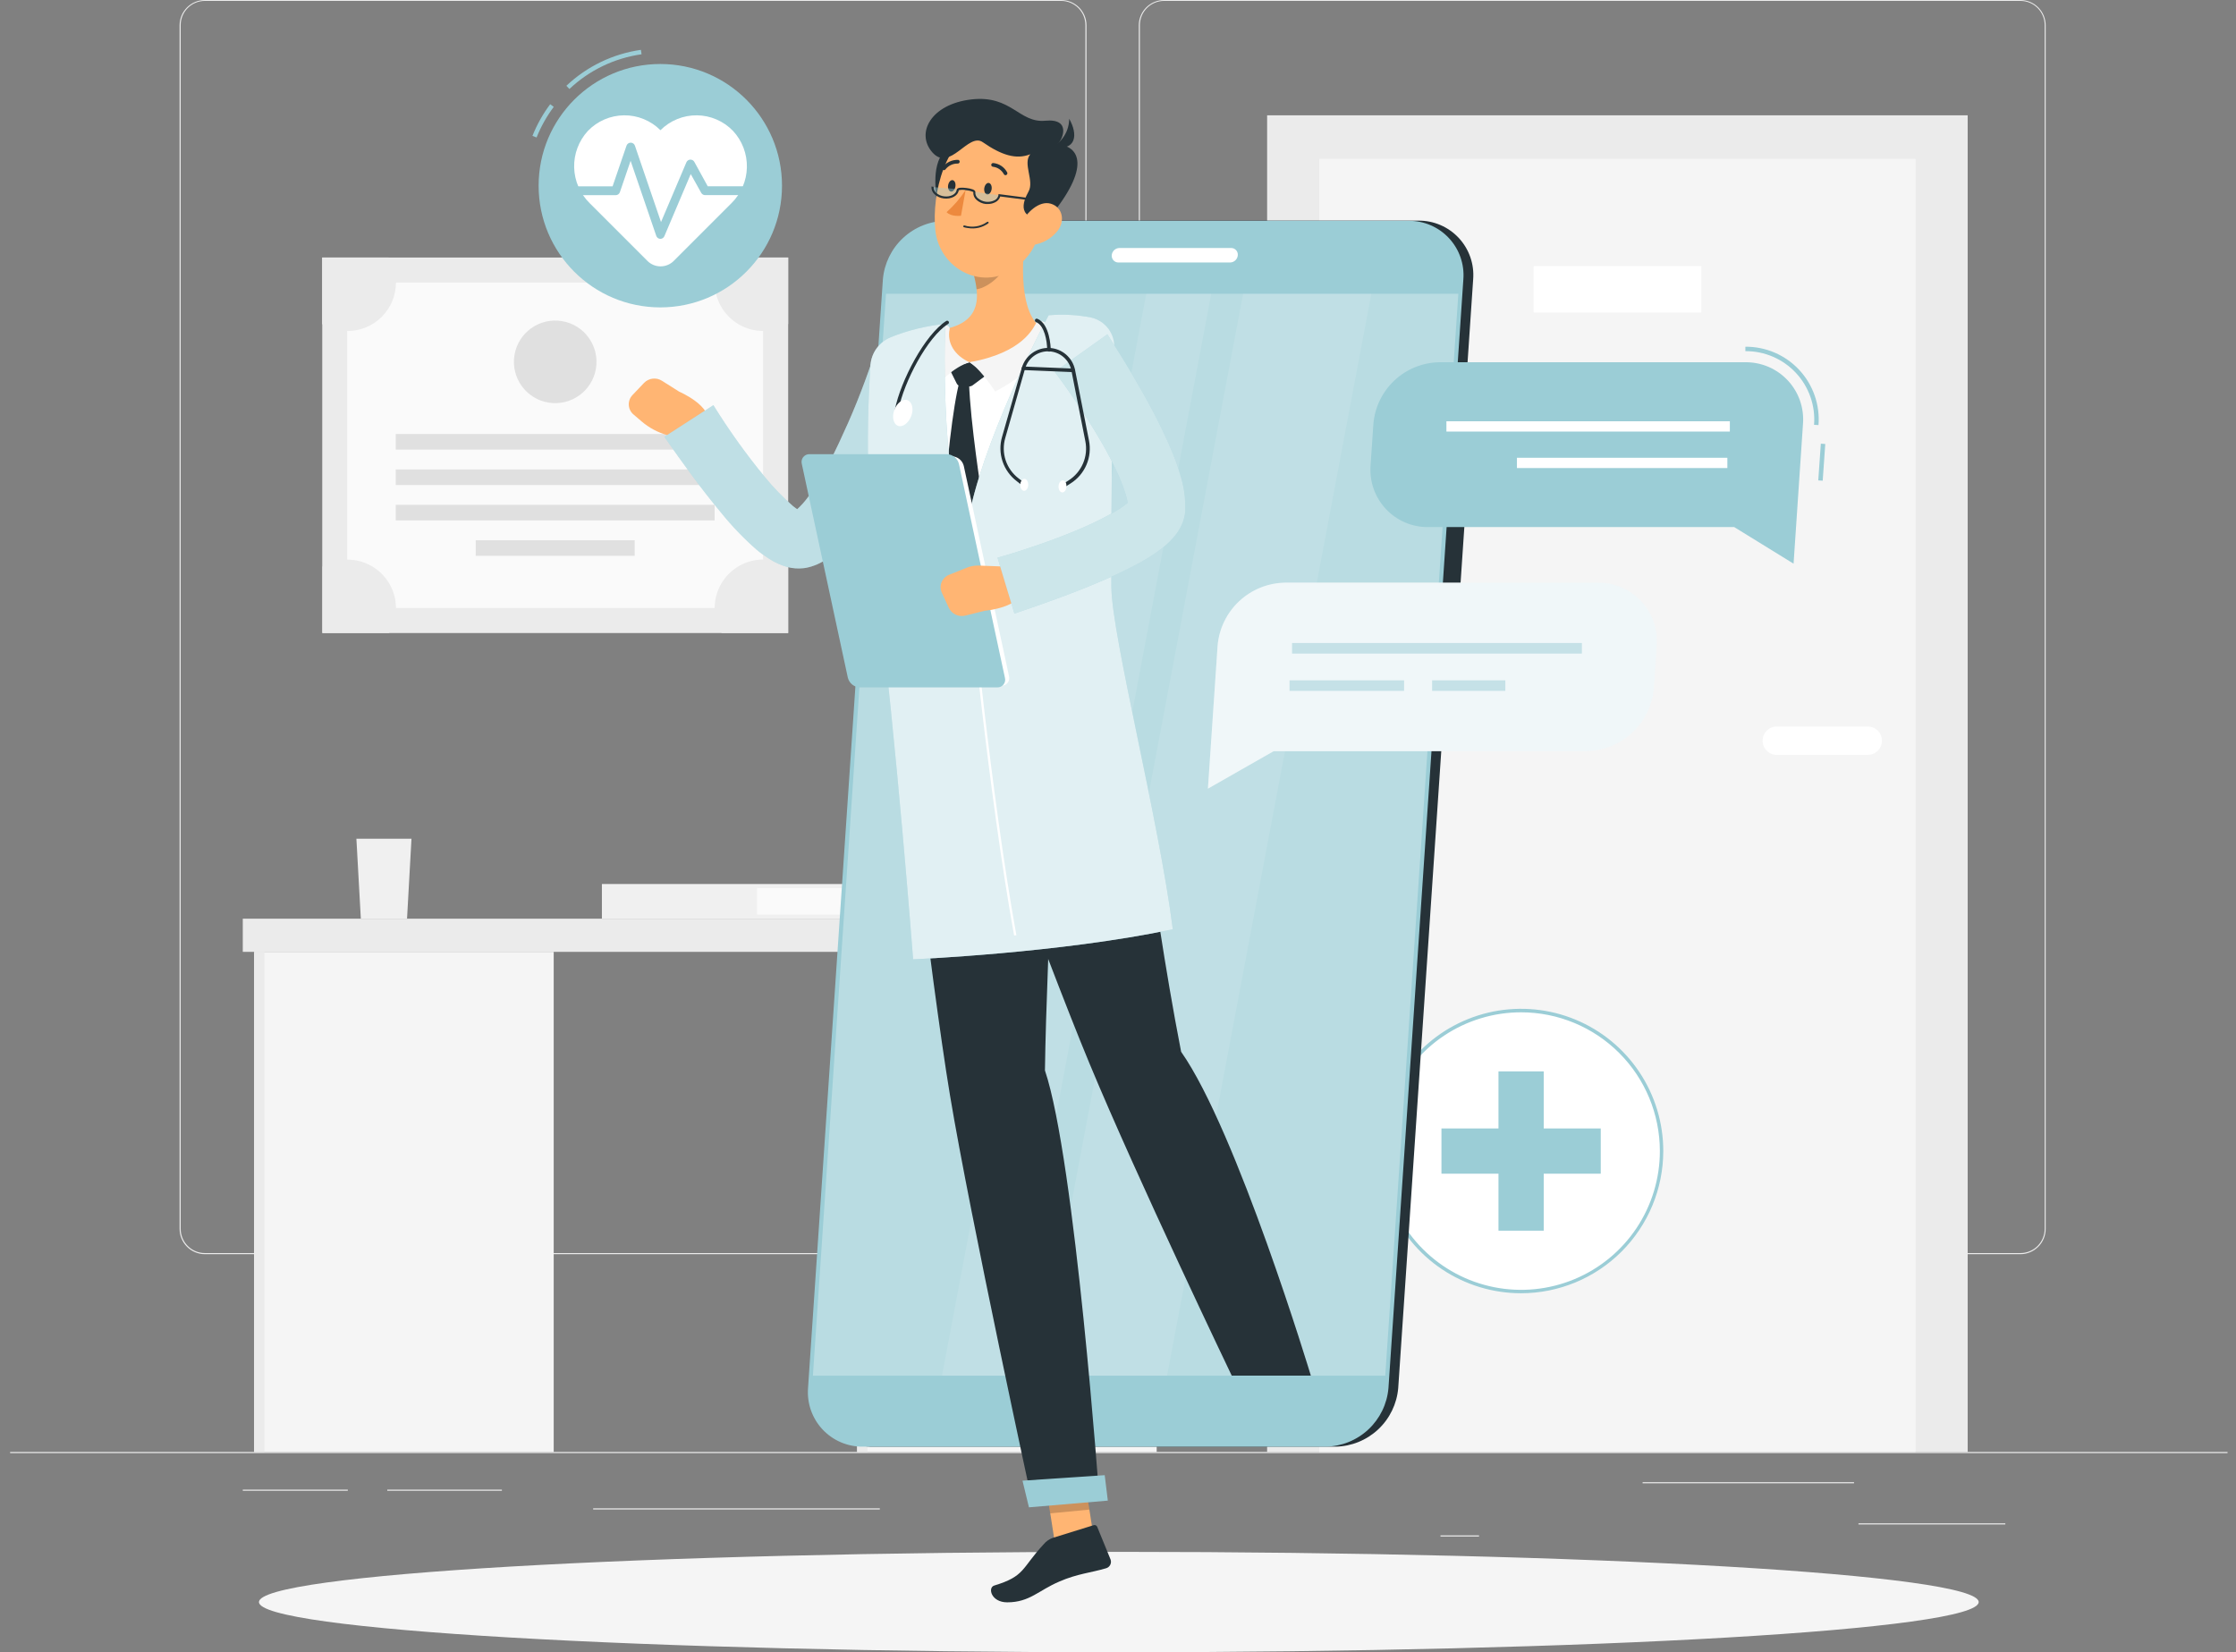 <svg width="203" height="150" viewBox="0 0 203 150" fill="none" xmlns="http://www.w3.org/2000/svg">
<rect x="0" y="0" width="203" height="150" fill="#808080" stroke="none"/>
<path d="M202.23 131.818H0.92V131.918H202.23V131.818Z" fill="#EBEBEB"/>
<path d="M182.058 138.296H168.724V138.396H182.058V138.296Z" fill="#EBEBEB"/>
<path d="M134.275 139.391H130.777V139.492H134.275V139.391Z" fill="#EBEBEB"/>
<path d="M168.321 134.56H149.128V134.66H168.321V134.56Z" fill="#EBEBEB"/>
<path d="M31.575 135.236H22.041V135.337H31.575V135.236Z" fill="#EBEBEB"/>
<path d="M45.566 135.236H35.159V135.337H45.566V135.236Z" fill="#EBEBEB"/>
<path d="M79.877 136.935H53.852V137.036H79.877V136.935Z" fill="#EBEBEB"/>
<path d="M96.341 113.861H18.599C17.99 113.86 17.406 113.617 16.976 113.186C16.546 112.755 16.304 112.171 16.304 111.562V2.279C16.309 1.673 16.553 1.094 16.983 0.668C17.413 0.241 17.993 0.001 18.599 0H96.341C96.95 0 97.535 0.242 97.966 0.673C98.397 1.104 98.64 1.689 98.64 2.299V111.562C98.64 112.172 98.397 112.756 97.966 113.188C97.535 113.619 96.95 113.861 96.341 113.861ZM18.599 0.081C18.017 0.082 17.458 0.314 17.047 0.726C16.636 1.138 16.404 1.696 16.404 2.279V111.562C16.404 112.144 16.636 112.703 17.047 113.115C17.458 113.527 18.017 113.759 18.599 113.76H96.341C96.923 113.759 97.482 113.527 97.894 113.115C98.306 112.703 98.538 112.145 98.539 111.562V2.279C98.538 1.696 98.306 1.138 97.894 0.726C97.482 0.314 96.923 0.082 96.341 0.081H18.599Z" fill="#EBEBEB"/>
<path d="M183.431 113.861H105.685C105.076 113.86 104.492 113.617 104.061 113.186C103.63 112.755 103.388 112.171 103.387 111.562V2.279C103.393 1.673 103.638 1.094 104.068 0.667C104.498 0.241 105.08 0.001 105.685 0H183.431C184.036 0.002 184.616 0.242 185.045 0.669C185.473 1.096 185.717 1.674 185.722 2.279V111.562C185.722 112.17 185.481 112.754 185.052 113.185C184.622 113.616 184.04 113.859 183.431 113.861ZM105.685 0.081C105.103 0.082 104.544 0.314 104.132 0.726C103.72 1.138 103.488 1.696 103.487 2.279V111.562C103.488 112.145 103.72 112.703 104.132 113.115C104.544 113.527 105.103 113.759 105.685 113.76H183.431C184.014 113.759 184.573 113.527 184.985 113.115C185.397 112.703 185.629 112.145 185.63 111.562V2.279C185.629 1.696 185.397 1.138 184.985 0.726C184.573 0.314 184.014 0.082 183.431 0.081H105.685Z" fill="#EBEBEB"/>
<path d="M178.64 10.468H115.038V131.818H178.64V10.468Z" fill="#EBEBEB"/>
<path d="M173.909 14.426H119.769V131.818H173.909V14.426Z" fill="#F5F5F5"/>
<path d="M154.455 24.161H139.232V28.369H154.455V24.161Z" fill="white"/>
<path d="M161.311 65.957H169.569C169.911 65.957 170.239 66.093 170.48 66.335C170.722 66.576 170.857 66.904 170.857 67.246C170.857 67.587 170.722 67.915 170.48 68.156C170.239 68.398 169.911 68.534 169.569 68.534H161.311C160.97 68.534 160.642 68.398 160.4 68.156C160.159 67.915 160.023 67.587 160.023 67.246C160.023 66.904 160.159 66.576 160.4 66.335C160.642 66.093 160.97 65.957 161.311 65.957Z" fill="white"/>
<path d="M71.555 23.38H29.256V57.47H71.555V23.38Z" fill="#EBEBEB"/>
<path d="M69.281 55.199V25.651L31.523 25.651V55.199H69.281Z" fill="#FAFAFA"/>
<path d="M64.88 40.814V39.4H35.928V40.814H64.88Z" fill="#E0E0E0"/>
<path d="M64.88 44.031V42.617H35.928V44.031H64.88Z" fill="#E0E0E0"/>
<path d="M64.88 47.243V45.83H35.928V47.243H64.88Z" fill="#E0E0E0"/>
<path d="M57.621 50.46V49.047H43.187V50.46H57.621Z" fill="#E0E0E0"/>
<path d="M35.948 25.651C35.948 26.231 35.833 26.806 35.61 27.341C35.387 27.877 35.06 28.364 34.649 28.773C34.237 29.182 33.749 29.505 33.212 29.725C32.674 29.944 32.099 30.055 31.519 30.052C30.718 30.053 29.933 29.835 29.248 29.419V23.38H35.287C35.711 24.063 35.939 24.848 35.948 25.651Z" fill="#EBEBEB"/>
<path d="M71.555 23.38V29.419C70.714 29.926 69.727 30.136 68.752 30.016C67.777 29.897 66.87 29.455 66.175 28.76C65.481 28.066 65.039 27.159 64.919 26.184C64.8 25.209 65.01 24.222 65.516 23.38H71.555Z" fill="#EBEBEB"/>
<path d="M35.948 55.203C35.949 56.002 35.732 56.786 35.32 57.47H29.28V51.431C29.948 51.031 30.71 50.815 31.489 50.805C32.267 50.796 33.035 50.993 33.712 51.376C34.39 51.76 34.954 52.316 35.346 52.988C35.739 53.66 35.947 54.425 35.948 55.203Z" fill="#EBEBEB"/>
<path d="M71.555 51.427V57.466H65.516C65.101 56.783 64.882 55.998 64.884 55.199C64.885 54.419 65.092 53.654 65.486 52.981C65.879 52.308 66.443 51.751 67.122 51.367C67.8 50.983 68.569 50.786 69.348 50.796C70.128 50.805 70.891 51.022 71.559 51.423L71.555 51.427Z" fill="#EBEBEB"/>
<path d="M54.105 33.451C54.437 31.407 53.049 29.482 51.006 29.15C48.962 28.819 47.037 30.206 46.705 32.25C46.374 34.293 47.761 36.219 49.805 36.55C51.848 36.882 53.774 35.494 54.105 33.451Z" fill="#E0E0E0"/>
<path d="M105.738 83.403H22.041V86.414H105.738V83.403Z" fill="#EBEBEB"/>
<path d="M105.013 86.414H77.82V131.818H105.013V86.414Z" fill="#F5F5F5"/>
<path d="M50.269 86.414H23.076V131.818H50.269V86.414Z" fill="#F5F5F5"/>
<path d="M24.006 86.414H23.076V131.818H24.006V86.414Z" fill="#EBEBEB"/>
<path d="M78.75 86.414H77.82V131.818H78.75V86.414Z" fill="#EBEBEB"/>
<path d="M37.357 76.143H32.356L32.759 83.403H36.954L37.357 76.143Z" fill="#F0F0F0"/>
<path d="M80.771 80.254H54.645V83.403H80.771V80.254Z" fill="#F0F0F0"/>
<path d="M80.775 80.625H68.729V83.036H80.775V80.625Z" fill="#FAFAFA"/>
<path d="M101.575 150C144.688 150 179.639 147.959 179.639 145.442C179.639 142.925 144.688 140.885 101.575 140.885C58.461 140.885 23.511 142.925 23.511 145.442C23.511 147.959 58.461 150 101.575 150Z" fill="#F5F5F5"/>
<path d="M138.096 117.251C145.141 117.251 150.851 111.54 150.851 104.496C150.851 97.451 145.141 91.741 138.096 91.741C131.052 91.741 125.341 97.451 125.341 104.496C125.341 111.54 131.052 117.251 138.096 117.251Z" fill="white"/>
<path d="M138.096 117.408C135.542 117.409 133.046 116.652 130.922 115.234C128.798 113.815 127.142 111.799 126.164 109.44C125.186 107.081 124.93 104.484 125.428 101.979C125.926 99.474 127.155 97.173 128.961 95.367C130.766 93.561 133.067 92.331 135.572 91.832C138.077 91.334 140.673 91.589 143.033 92.566C145.392 93.543 147.409 95.198 148.828 97.322C150.247 99.445 151.004 101.942 151.004 104.496C151.001 107.919 149.64 111.2 147.22 113.621C144.801 116.042 141.519 117.404 138.096 117.408ZM138.096 91.902C135.605 91.902 133.169 92.641 131.097 94.025C129.025 95.41 127.41 97.378 126.457 99.68C125.504 101.982 125.254 104.515 125.741 106.959C126.227 109.403 127.427 111.648 129.19 113.409C130.952 115.171 133.197 116.371 135.641 116.856C138.085 117.342 140.618 117.092 142.92 116.138C145.222 115.184 147.189 113.568 148.573 111.496C149.957 109.424 150.695 106.988 150.694 104.496C150.691 101.156 149.363 97.954 147.001 95.593C144.639 93.231 141.436 91.904 138.096 91.902Z" fill="#9BCDD6"/>
<path d="M140.15 97.265H136.043V111.727H140.15V97.265Z" fill="#9BCDD6"/>
<path d="M145.327 106.553V102.447H130.865V106.553H145.327Z" fill="#9BCDD6"/>
<path d="M51.694 8.081L51.42 7.787C53.284 6.025 55.649 4.885 58.188 4.525L58.245 4.928C55.787 5.275 53.498 6.376 51.694 8.081Z" fill="#9BCDD6"/>
<path d="M48.715 12.481L48.34 12.336C48.747 11.311 49.288 10.344 49.951 9.462L50.273 9.703C49.634 10.557 49.11 11.491 48.715 12.481Z" fill="#9BCDD6"/>
<path d="M59.948 27.906C66.049 27.906 70.996 22.959 70.996 16.858C70.996 10.756 66.049 5.81 59.948 5.81C53.846 5.81 48.9 10.756 48.9 16.858C48.9 22.959 53.846 27.906 59.948 27.906Z" fill="#9BCDD6"/>
<path d="M66.547 11.881C66.121 11.44 65.612 11.087 65.049 10.845C64.485 10.602 63.879 10.474 63.266 10.469C62.653 10.463 62.044 10.58 61.477 10.812C60.909 11.044 60.394 11.387 59.96 11.821C59.527 11.387 59.011 11.044 58.444 10.812C57.877 10.58 57.269 10.463 56.656 10.469C56.043 10.475 55.437 10.602 54.874 10.845C54.311 11.087 53.802 11.44 53.377 11.881C52.544 12.783 52.095 13.973 52.126 15.2C52.157 16.427 52.665 17.594 53.542 18.452L58.776 23.686C58.933 23.843 59.12 23.968 59.325 24.053C59.53 24.138 59.75 24.181 59.972 24.181C60.194 24.181 60.414 24.138 60.619 24.053C60.824 23.968 61.011 23.843 61.168 23.686L66.402 18.452C67.276 17.591 67.781 16.423 67.808 15.196C67.835 13.969 67.383 12.78 66.547 11.881Z" fill="white"/>
<path d="M59.948 21.685C59.867 21.682 59.788 21.655 59.723 21.607C59.657 21.559 59.608 21.492 59.581 21.415L57.25 14.599L56.276 17.45C56.248 17.529 56.197 17.597 56.128 17.646C56.059 17.694 55.977 17.72 55.894 17.719H51.992C51.885 17.719 51.783 17.677 51.707 17.601C51.632 17.526 51.59 17.423 51.59 17.317C51.59 17.21 51.632 17.108 51.707 17.032C51.783 16.956 51.885 16.914 51.992 16.914H55.616L56.88 13.222C56.907 13.143 56.959 13.074 57.027 13.026C57.095 12.977 57.177 12.951 57.26 12.951C57.344 12.951 57.426 12.977 57.494 13.026C57.562 13.074 57.614 13.143 57.641 13.222L60.012 20.159L62.315 14.736C62.344 14.667 62.392 14.607 62.453 14.564C62.515 14.52 62.587 14.495 62.661 14.49C62.737 14.486 62.812 14.503 62.878 14.539C62.944 14.575 62.999 14.63 63.036 14.696L64.252 16.91H67.92C68.026 16.91 68.129 16.952 68.204 17.028C68.28 17.103 68.322 17.206 68.322 17.313C68.322 17.419 68.28 17.522 68.204 17.597C68.129 17.673 68.026 17.715 67.92 17.715H64.018C63.946 17.716 63.876 17.697 63.813 17.661C63.751 17.625 63.699 17.573 63.664 17.51L62.71 15.803L60.318 21.439C60.288 21.512 60.236 21.574 60.17 21.618C60.104 21.662 60.027 21.685 59.948 21.685Z" fill="#9BCDD6"/>
<path d="M121.247 131.335H79.225C78.541 131.342 77.862 131.207 77.232 130.938C76.602 130.669 76.035 130.272 75.567 129.773C75.099 129.273 74.74 128.681 74.513 128.035C74.286 127.389 74.196 126.703 74.249 126.02L81.041 25.365C81.16 23.927 81.808 22.585 82.861 21.6C83.914 20.614 85.296 20.054 86.738 20.03H128.768C129.454 20.023 130.135 20.158 130.766 20.428C131.397 20.698 131.965 21.097 132.434 21.599C132.902 22.101 133.26 22.695 133.486 23.344C133.712 23.992 133.799 24.681 133.744 25.365L126.94 126.02C126.817 127.453 126.167 128.791 125.116 129.772C124.064 130.754 122.685 131.311 121.247 131.335Z" fill="#263238"/>
<path d="M130.563 61.021H129.504C129.313 61.023 129.123 60.986 128.946 60.91C128.77 60.835 128.611 60.723 128.481 60.583C128.35 60.443 128.25 60.277 128.187 60.096C128.124 59.915 128.1 59.722 128.115 59.531L129.416 40.29C129.446 39.888 129.626 39.511 129.921 39.235C130.215 38.96 130.603 38.804 131.006 38.8H132.065C132.257 38.798 132.447 38.836 132.623 38.911C132.799 38.987 132.958 39.098 133.089 39.238C133.22 39.379 133.32 39.544 133.383 39.726C133.445 39.907 133.47 40.099 133.454 40.29L132.154 59.531C132.123 59.934 131.943 60.31 131.649 60.586C131.354 60.862 130.967 61.017 130.563 61.021Z" fill="#263238"/>
<path d="M80.429 48.185H79.374C79.218 48.188 79.063 48.157 78.92 48.096C78.776 48.035 78.646 47.945 78.539 47.832C78.432 47.718 78.35 47.584 78.297 47.437C78.245 47.29 78.224 47.133 78.235 46.978L78.706 40.028C78.736 39.702 78.885 39.398 79.125 39.175C79.365 38.953 79.679 38.826 80.006 38.821H81.065C81.221 38.82 81.375 38.851 81.518 38.912C81.661 38.974 81.79 39.064 81.896 39.177C82.003 39.29 82.085 39.425 82.137 39.571C82.189 39.718 82.211 39.873 82.201 40.028L81.73 46.978C81.701 47.304 81.552 47.608 81.311 47.832C81.071 48.055 80.757 48.181 80.429 48.185Z" fill="#9BCDD6"/>
<path d="M79.592 60.594H78.533C78.377 60.596 78.223 60.565 78.079 60.504C77.936 60.443 77.807 60.353 77.7 60.239C77.594 60.126 77.512 59.991 77.46 59.844C77.407 59.698 77.386 59.542 77.397 59.386L77.868 52.437C77.898 52.111 78.047 51.807 78.287 51.584C78.527 51.361 78.841 51.235 79.169 51.229H80.236C80.391 51.228 80.546 51.26 80.689 51.321C80.831 51.382 80.96 51.472 81.067 51.586C81.173 51.699 81.255 51.833 81.308 51.98C81.36 52.126 81.382 52.282 81.371 52.437L80.9 59.386C80.871 59.714 80.721 60.02 80.479 60.243C80.237 60.466 79.921 60.592 79.592 60.594Z" fill="#9BCDD6"/>
<path d="M120.357 131.335H78.335C77.651 131.342 76.972 131.207 76.342 130.938C75.713 130.669 75.146 130.272 74.677 129.773C74.21 129.273 73.851 128.681 73.624 128.035C73.397 127.389 73.307 126.703 73.359 126.02L80.155 25.365C80.278 23.927 80.931 22.586 81.988 21.603C83.045 20.62 84.429 20.065 85.873 20.046H127.878C128.563 20.039 129.242 20.174 129.872 20.443C130.502 20.712 131.069 21.11 131.537 21.61C132.005 22.11 132.364 22.702 132.591 23.349C132.818 23.995 132.907 24.682 132.854 25.365L126.054 126.02C125.931 127.454 125.281 128.792 124.228 129.774C123.176 130.756 121.796 131.312 120.357 131.335Z" fill="#9BCDD6"/>
<path opacity="0.3" d="M73.802 124.893L80.437 26.669H132.399L125.764 124.893H73.802Z" fill="white"/>
<path opacity="0.1" d="M94.315 124.893L112.86 26.669H124.5L105.955 124.893H94.315Z" fill="white"/>
<path opacity="0.1" d="M85.522 124.893L104.067 26.669H109.965L91.421 124.893H85.522Z" fill="white"/>
<path d="M101.631 22.515H111.765C111.85 22.513 111.933 22.529 112.011 22.562C112.089 22.596 112.159 22.645 112.217 22.706C112.275 22.768 112.319 22.842 112.346 22.922C112.374 23.002 112.384 23.087 112.377 23.171C112.363 23.348 112.284 23.514 112.154 23.636C112.025 23.758 111.854 23.828 111.676 23.831H101.542C101.458 23.832 101.374 23.815 101.296 23.782C101.218 23.748 101.148 23.699 101.09 23.636C101.033 23.574 100.989 23.501 100.961 23.421C100.934 23.34 100.923 23.255 100.93 23.171C100.944 22.994 101.024 22.828 101.154 22.707C101.283 22.586 101.453 22.517 101.631 22.515Z" fill="white"/>
<path d="M99.521 141.018L95.97 141.356L94.69 133.162L98.241 132.82L99.521 141.018Z" fill="#FFB573"/>
<path d="M95.564 139.62L99.284 138.465C99.348 138.443 99.418 138.446 99.48 138.475C99.541 138.503 99.59 138.555 99.614 138.618L100.822 141.569C100.852 141.648 100.865 141.733 100.861 141.817C100.857 141.902 100.835 141.984 100.797 142.06C100.759 142.136 100.706 142.203 100.641 142.257C100.576 142.311 100.5 142.351 100.419 142.374C99.074 142.777 97.794 142.87 96.171 143.582C94.275 144.387 93.482 145.467 91.441 145.467C89.979 145.467 89.649 144.126 90.269 143.941C93.087 143.087 92.717 142.386 94.762 140.184C94.975 139.929 95.251 139.734 95.564 139.62Z" fill="#263238"/>
<path opacity="0.2" d="M94.69 133.162L95.35 137.39L98.905 137.048L98.245 132.82L94.69 133.162Z" fill="black"/>
<path d="M97.259 29.633C92.6 29.085 87.966 29.452 83.316 30.354C82.541 30.504 81.834 30.897 81.298 31.476C80.761 32.055 80.423 32.79 80.332 33.574C79.829 38.027 79.253 48.008 81.5 62.897L100.536 61.287C100.572 58.585 98.652 46.277 100.238 33.506C100.303 33.055 100.277 32.596 100.161 32.155C100.046 31.715 99.843 31.302 99.566 30.941C99.288 30.58 98.941 30.278 98.544 30.053C98.148 29.829 97.711 29.686 97.259 29.633Z" fill="white"/>
<path d="M86.174 33.45L86.855 34.81C86.887 34.879 86.937 34.937 87.001 34.979C87.064 35.02 87.138 35.043 87.213 35.044L87.95 35.084C88.082 35.09 88.211 35.05 88.316 34.971L89.585 34.025L88.019 32.886L86.174 33.45Z" fill="#263238"/>
<path d="M87.974 34.694C87.706 34.569 87.401 34.545 87.117 34.625C86.517 36.739 85.86 42.806 85.792 45.496C87.612 50.798 88.208 51.334 88.208 51.334L89.13 44.953C89.13 44.953 88.095 38.426 87.974 34.694Z" fill="#263238"/>
<path d="M93.228 20.453C92.794 23.078 92.423 27.873 94.307 29.568C92.926 31.018 91.119 32.697 88.019 32.886C84.918 33.075 85.397 30.929 86.183 29.782C89.077 29.009 88.936 26.851 88.369 24.834L93.228 20.453Z" fill="#FFB573"/>
<path d="M95.097 29.339C94.877 29.244 94.649 29.17 94.416 29.117C94.359 29.102 94.299 29.106 94.244 29.129C94.189 29.151 94.144 29.191 94.114 29.242C93.816 29.75 92.906 32.016 88.019 32.886C88.824 33.361 89.891 34.835 90.35 35.543C91.815 34.782 95.628 32.508 95.266 29.564C95.258 29.516 95.239 29.47 95.209 29.43C95.18 29.391 95.141 29.36 95.097 29.339Z" fill="#F5F5F5"/>
<path d="M86.211 29.902C86.221 29.857 86.22 29.809 86.207 29.764C86.194 29.719 86.17 29.677 86.137 29.644C86.105 29.61 86.064 29.585 86.019 29.572C85.974 29.558 85.927 29.555 85.881 29.564C85.711 29.597 85.544 29.642 85.381 29.697C85.344 29.712 85.308 29.732 85.277 29.758C84.902 30.104 82.861 33.051 84.773 35.434C85.176 34.786 86.565 33.317 88.019 32.886C86.641 32.266 85.965 31.11 86.211 29.902Z" fill="#F5F5F5"/>
<path opacity="0.2" d="M91.248 22.241L88.373 24.834C88.511 25.302 88.608 25.782 88.663 26.267C89.774 26.078 91.268 24.817 91.348 23.65C91.403 23.178 91.368 22.7 91.248 22.241Z" fill="black"/>
<path d="M87.406 12.517C84.926 13.488 84.765 15.525 84.991 17.752C85.216 19.978 87.64 18.504 88.18 17.111C88.719 15.718 90.841 11.173 87.406 12.517Z" fill="#263238"/>
<path d="M95.318 16.958C94.629 20.465 94.4 22.547 92.395 24.161C89.371 26.577 85.277 24.491 84.914 20.876C84.588 17.619 85.768 12.421 89.379 11.406C90.167 11.174 91.001 11.152 91.8 11.341C92.599 11.531 93.335 11.925 93.935 12.486C94.534 13.047 94.977 13.754 95.22 14.538C95.463 15.323 95.496 16.157 95.318 16.958Z" fill="#FFB573"/>
<path d="M95.173 19.861C92.222 20.018 92.846 18.343 93.381 17.381C93.917 16.419 92.826 14.829 93.538 14.003C92.266 14.51 90.925 14.092 89.222 12.908C87.902 11.986 86.247 15.67 84.636 13.822C83.115 12.079 84.528 9.45 88.183 9.027C91.839 8.604 92.504 11.189 94.903 10.959C97.303 10.73 96.469 12.707 95.998 13.109C98.011 13.242 99.111 15.167 95.173 19.861Z" fill="#263238"/>
<path d="M95.535 13.355C95.997 13.102 96.383 12.73 96.653 12.277C96.922 11.825 97.066 11.309 97.069 10.782C97.867 12.179 97.782 13.766 95.535 13.355Z" fill="#263238"/>
<path d="M87.886 20.703C88.206 20.758 88.535 20.748 88.852 20.674C89.169 20.599 89.467 20.461 89.73 20.268C89.737 20.26 89.744 20.251 89.748 20.241C89.752 20.231 89.755 20.22 89.755 20.209C89.755 20.198 89.752 20.188 89.748 20.178C89.744 20.168 89.737 20.159 89.73 20.151C89.714 20.136 89.693 20.128 89.671 20.128C89.65 20.128 89.629 20.136 89.613 20.151C89.319 20.359 88.981 20.496 88.626 20.552C88.27 20.607 87.906 20.578 87.564 20.469C87.542 20.464 87.519 20.466 87.499 20.477C87.478 20.487 87.463 20.505 87.455 20.526C87.448 20.547 87.451 20.57 87.462 20.589C87.472 20.609 87.49 20.624 87.511 20.63C87.634 20.666 87.759 20.69 87.886 20.703Z" fill="#263238"/>
<path d="M96.031 20.936C95.479 21.647 94.671 22.112 93.78 22.233C92.608 22.386 92.218 21.294 92.709 20.276C93.156 19.358 94.32 18.174 95.398 18.492C96.478 18.81 96.707 20.05 96.031 20.936Z" fill="#FFB573"/>
<path d="M94.867 97.18C95.008 86.668 96.353 61.629 96.353 61.629L81.512 62.881C81.512 62.881 84.463 88.685 86.243 99.411C88.095 110.559 93.776 136.677 93.776 136.677L99.815 136.162C99.815 136.162 97.609 105.309 94.867 97.18Z" fill="#263238"/>
<path d="M93.414 136.842L100.576 136.234L100.294 133.923L92.83 134.423L93.414 136.842Z" fill="#9BCDD6"/>
<path d="M90.028 17.168C89.991 17.454 89.806 17.671 89.625 17.651C89.444 17.631 89.319 17.381 89.359 17.091C89.4 16.801 89.581 16.588 89.762 16.608C89.943 16.628 90.068 16.882 90.028 17.168Z" fill="#263238"/>
<path d="M86.742 16.91C86.706 17.2 86.521 17.413 86.34 17.393C86.158 17.373 86.034 17.123 86.074 16.837C86.114 16.552 86.295 16.334 86.476 16.354C86.658 16.375 86.782 16.608 86.742 16.91Z" fill="#263238"/>
<path d="M87.668 17.248C87.183 17.993 86.601 18.67 85.937 19.261C86.364 19.708 87.245 19.587 87.245 19.587L87.668 17.248Z" fill="#ED893E"/>
<path opacity="0.4" d="M84.665 16.983C84.604 17.442 85.067 17.824 85.707 17.904C86.348 17.985 86.939 17.635 86.996 17.176" fill="#9BCDD6"/>
<path opacity="0.4" d="M88.469 17.409C88.381 17.864 88.828 18.275 89.456 18.396C90.084 18.517 90.7 18.194 90.784 17.743" fill="#9BCDD6"/>
<path d="M89.705 18.52C89.633 18.524 89.56 18.524 89.488 18.52C89.179 18.483 88.888 18.353 88.655 18.146C88.553 18.059 88.473 17.949 88.423 17.825C88.373 17.701 88.353 17.567 88.365 17.433C88.16 17.345 87.943 17.29 87.721 17.272C87.497 17.217 87.263 17.217 87.04 17.272C86.984 17.764 86.372 18.102 85.687 18.017C85.378 17.983 85.086 17.854 84.854 17.647C84.753 17.559 84.674 17.449 84.623 17.325C84.573 17.201 84.552 17.067 84.564 16.934L84.757 16.958C84.749 17.061 84.766 17.165 84.806 17.26C84.846 17.355 84.908 17.439 84.987 17.506C85.189 17.684 85.443 17.796 85.711 17.824C86.291 17.901 86.807 17.631 86.859 17.228C86.887 17.003 87.354 17.019 87.741 17.067C88.127 17.115 88.586 17.224 88.546 17.445C88.537 17.549 88.554 17.652 88.594 17.747C88.634 17.843 88.696 17.927 88.775 17.993C88.981 18.169 89.233 18.281 89.501 18.316C89.77 18.35 90.042 18.305 90.285 18.186C90.379 18.143 90.461 18.077 90.524 17.995C90.587 17.913 90.629 17.817 90.648 17.715V17.619L95.616 18.259L95.592 18.452L90.809 17.836C90.774 17.948 90.717 18.052 90.641 18.141C90.564 18.23 90.471 18.303 90.366 18.355C90.162 18.463 89.936 18.52 89.705 18.52Z" fill="#263238"/>
<path d="M91.292 15.903C91.32 15.904 91.348 15.895 91.372 15.879C91.411 15.857 91.44 15.819 91.452 15.776C91.464 15.732 91.459 15.685 91.437 15.646C91.312 15.412 91.131 15.212 90.911 15.064C90.69 14.917 90.436 14.826 90.172 14.8C90.127 14.798 90.083 14.814 90.049 14.844C90.015 14.874 89.994 14.916 89.991 14.961C89.989 15.006 90.004 15.049 90.034 15.082C90.063 15.115 90.104 15.135 90.148 15.139C90.357 15.163 90.557 15.238 90.73 15.357C90.904 15.477 91.045 15.637 91.143 15.823C91.158 15.849 91.18 15.87 91.206 15.884C91.232 15.898 91.262 15.905 91.292 15.903Z" fill="#263238"/>
<path d="M85.679 15.448C85.707 15.451 85.735 15.447 85.761 15.437C85.787 15.426 85.81 15.409 85.828 15.388C85.958 15.218 86.127 15.08 86.32 14.986C86.513 14.893 86.725 14.845 86.939 14.849C86.962 14.851 86.984 14.849 87.005 14.842C87.027 14.836 87.047 14.825 87.064 14.811C87.081 14.796 87.095 14.779 87.106 14.759C87.116 14.739 87.123 14.718 87.125 14.696C87.127 14.674 87.126 14.652 87.12 14.631C87.114 14.61 87.104 14.59 87.091 14.573C87.077 14.555 87.061 14.541 87.042 14.53C87.022 14.52 87.001 14.513 86.98 14.51C86.709 14.503 86.441 14.56 86.196 14.675C85.951 14.79 85.737 14.962 85.57 15.175C85.542 15.209 85.528 15.253 85.532 15.298C85.535 15.342 85.557 15.383 85.591 15.412C85.617 15.431 85.647 15.444 85.679 15.448Z" fill="#263238"/>
<path d="M107.231 95.485C104.151 79.654 103.459 67.274 100.536 61.263L86.158 62.873C86.158 62.873 94.722 86.463 98.905 96.532C103.25 107 111.825 124.885 111.825 124.885H119.008C119.008 124.885 112.304 102.696 107.231 95.485Z" fill="#263238"/>
<path d="M61.659 35.555L60.105 34.573C59.853 34.41 59.552 34.34 59.254 34.375C58.956 34.41 58.679 34.546 58.47 34.762L57.415 35.873C57.302 35.993 57.214 36.135 57.157 36.291C57.101 36.446 57.077 36.611 57.087 36.776C57.096 36.941 57.14 37.102 57.214 37.249C57.289 37.397 57.393 37.527 57.52 37.633L58.273 38.277C58.928 38.832 59.692 39.243 60.516 39.485L62.79 40.157L64.284 38.547C64.739 36.868 61.659 35.555 61.659 35.555Z" fill="#FFB573"/>
<path d="M84.665 34.802C84.101 36.179 83.549 37.46 82.95 38.768C82.35 40.077 81.742 41.369 81.069 42.654C80.397 43.938 79.68 45.214 78.867 46.495C78.464 47.131 78.017 47.767 77.51 48.407C76.965 49.113 76.344 49.757 75.658 50.327C75.205 50.697 74.706 51.006 74.172 51.245C74.003 51.31 73.846 51.374 73.661 51.431L73.379 51.507C73.237 51.542 73.094 51.568 72.948 51.584C72.458 51.639 71.961 51.603 71.483 51.479C70.885 51.312 70.317 51.052 69.8 50.71C69.412 50.468 69.042 50.199 68.693 49.905C67.531 48.89 66.46 47.776 65.492 46.575C64.554 45.448 63.668 44.316 62.819 43.161C61.969 42.005 61.152 40.87 60.314 39.658L64.767 36.783C66.172 39.052 67.727 41.224 69.421 43.286C70.2 44.241 71.058 45.128 71.986 45.939C72.166 46.086 72.356 46.221 72.554 46.342C72.703 46.442 72.852 46.482 72.747 46.446C72.606 46.407 72.457 46.399 72.312 46.422C72.254 46.427 72.196 46.438 72.139 46.454H72.107C72.087 46.454 72.087 46.454 72.083 46.454C72.174 46.394 72.262 46.328 72.344 46.257C72.712 45.923 73.045 45.554 73.339 45.154C73.681 44.695 74.023 44.179 74.35 43.644C75.016 42.531 75.624 41.383 76.169 40.206C76.733 38.998 77.277 37.79 77.78 36.534C78.283 35.278 78.762 34.001 79.169 32.781L84.665 34.802Z" fill="#9BCDD6"/>
<g opacity="0.6">
<path opacity="0.6" d="M84.665 34.802C84.101 36.179 83.549 37.46 82.95 38.768C82.35 40.077 81.742 41.369 81.069 42.654C80.397 43.938 79.68 45.214 78.867 46.495C78.464 47.131 78.017 47.767 77.51 48.407C76.965 49.113 76.344 49.757 75.658 50.327C75.205 50.697 74.706 51.006 74.172 51.245C74.003 51.31 73.846 51.374 73.661 51.431L73.379 51.507C73.237 51.542 73.094 51.568 72.948 51.584C72.458 51.639 71.961 51.603 71.483 51.479C70.885 51.312 70.317 51.052 69.8 50.71C69.412 50.468 69.042 50.199 68.693 49.905C67.531 48.89 66.46 47.776 65.492 46.575C64.554 45.448 63.668 44.316 62.819 43.161C61.969 42.005 61.152 40.87 60.314 39.658L64.767 36.783C66.172 39.052 67.727 41.224 69.421 43.286C70.2 44.241 71.058 45.128 71.986 45.939C72.166 46.086 72.356 46.221 72.554 46.342C72.703 46.442 72.852 46.482 72.747 46.446C72.606 46.407 72.457 46.399 72.312 46.422C72.254 46.427 72.196 46.438 72.139 46.454H72.107C72.087 46.454 72.087 46.454 72.083 46.454C72.174 46.394 72.262 46.328 72.344 46.257C72.712 45.923 73.045 45.554 73.339 45.154C73.681 44.695 74.023 44.179 74.35 43.644C75.016 42.531 75.624 41.383 76.169 40.206C76.733 38.998 77.277 37.79 77.78 36.534C78.283 35.278 78.762 34.001 79.169 32.781L84.665 34.802Z" fill="white"/>
</g>
<path d="M95.205 28.622C93.695 31.441 88.32 42.178 87.668 48.806C85.289 42.766 85.808 29.407 85.808 29.407C84.112 29.573 82.449 29.979 80.868 30.615C80.359 30.825 79.917 31.171 79.592 31.616C79.267 32.06 79.072 32.587 79.028 33.136C78.565 40.048 78.783 46.989 79.68 53.858C81.351 66.863 82.901 87.087 82.901 87.087C82.901 87.087 96.208 86.531 106.475 84.365C105.222 74.424 100.939 57.764 100.898 53.303C100.85 47.561 100.983 36.336 101.164 31.65C101.194 30.988 100.987 30.338 100.579 29.816C100.172 29.293 99.591 28.934 98.942 28.803C97.71 28.575 96.453 28.514 95.205 28.622Z" fill="#9BCDD6"/>
<path opacity="0.7" d="M95.205 28.622C93.695 31.441 88.32 42.178 87.668 48.806C85.289 42.766 85.808 29.407 85.808 29.407C84.112 29.573 82.449 29.979 80.868 30.615C80.359 30.825 79.917 31.171 79.592 31.616C79.267 32.06 79.072 32.587 79.028 33.136C78.565 40.048 78.783 46.989 79.68 53.858C81.351 66.863 82.901 87.087 82.901 87.087C82.901 87.087 96.208 86.531 106.475 84.365C105.222 74.424 100.939 57.764 100.898 53.303C100.85 47.561 100.983 36.332 101.164 31.646C101.202 31.004 101.013 30.37 100.629 29.854C100.245 29.339 99.692 28.975 99.066 28.828C97.795 28.578 96.496 28.509 95.205 28.622Z" fill="white"/>
<path d="M92.069 84.929C89.758 72.178 87.926 53.468 87.777 51.217H87.982C88.131 53.468 89.967 72.153 92.274 84.904L92.069 84.929Z" fill="white"/>
<path d="M90.917 62.245H78.645C78.398 62.234 78.16 62.143 77.969 61.985C77.777 61.828 77.641 61.612 77.583 61.371L73.48 42.299C73.45 42.195 73.445 42.085 73.466 41.979C73.486 41.873 73.532 41.773 73.599 41.687C73.665 41.602 73.752 41.534 73.85 41.488C73.948 41.443 74.056 41.421 74.164 41.425H86.432C86.681 41.436 86.919 41.527 87.112 41.684C87.304 41.842 87.44 42.058 87.499 42.299L91.602 61.371C91.632 61.475 91.637 61.585 91.616 61.691C91.595 61.798 91.55 61.898 91.483 61.983C91.416 62.069 91.33 62.137 91.232 62.182C91.133 62.228 91.026 62.249 90.917 62.245Z" fill="white"/>
<path d="M90.535 62.406H78.054C77.801 62.394 77.559 62.301 77.364 62.141C77.169 61.981 77.031 61.761 76.971 61.516L72.795 42.122C72.766 42.016 72.761 41.904 72.783 41.796C72.804 41.687 72.851 41.586 72.919 41.499C72.988 41.412 73.076 41.343 73.176 41.297C73.276 41.25 73.386 41.228 73.496 41.232H85.977C86.23 41.244 86.471 41.337 86.666 41.497C86.862 41.658 87 41.877 87.06 42.122L91.231 61.516C91.262 61.622 91.267 61.734 91.246 61.842C91.225 61.951 91.179 62.053 91.111 62.139C91.043 62.226 90.955 62.296 90.855 62.342C90.755 62.389 90.645 62.41 90.535 62.406Z" fill="#9BCDD6"/>
<path d="M91.964 51.463L88.86 51.346C88.487 51.333 88.115 51.399 87.769 51.539L86.158 52.184C86.007 52.243 85.87 52.333 85.754 52.447C85.639 52.562 85.547 52.698 85.486 52.848C85.424 52.999 85.393 53.16 85.395 53.322C85.398 53.485 85.433 53.645 85.498 53.794L86.142 55.187C86.272 55.457 86.491 55.674 86.763 55.802C87.034 55.93 87.341 55.96 87.632 55.888L89.407 55.445C89.407 55.445 92.741 55.179 92.862 53.432L91.964 51.463Z" fill="#FFB573"/>
<path d="M100.536 30.349C101.305 31.557 102.009 32.66 102.702 33.844C103.394 35.028 104.075 36.2 104.715 37.423C105.355 38.648 105.963 39.912 106.515 41.264C106.801 41.973 107.046 42.697 107.248 43.435C107.507 44.333 107.627 45.266 107.602 46.201V46.358C107.603 46.385 107.603 46.411 107.602 46.438C107.602 46.583 107.562 46.728 107.533 46.873C107.505 47.018 107.469 47.131 107.429 47.276C107.388 47.42 107.344 47.497 107.3 47.61C107.146 47.958 106.948 48.285 106.712 48.584C106.383 48.995 106.009 49.368 105.597 49.695C104.964 50.194 104.29 50.64 103.584 51.028C102.341 51.708 101.061 52.318 99.751 52.856C98.483 53.395 97.218 53.887 95.946 54.35C94.674 54.813 93.422 55.26 92.097 55.702L90.563 50.629C91.771 50.299 93.003 49.893 94.207 49.482C95.41 49.071 96.622 48.612 97.766 48.133C98.888 47.67 99.982 47.141 101.043 46.551C101.491 46.303 101.918 46.019 102.319 45.701C102.425 45.621 102.52 45.528 102.601 45.424C102.567 45.463 102.539 45.508 102.521 45.556C102.521 45.593 102.501 45.617 102.481 45.661C102.465 45.708 102.453 45.757 102.444 45.806C102.427 45.868 102.417 45.931 102.412 45.995C102.412 46.019 102.412 46.023 102.412 46.015V45.987C102.384 45.605 102.31 45.228 102.191 44.864C102.03 44.337 101.839 43.819 101.619 43.314C101.127 42.199 100.57 41.114 99.952 40.065C99.324 38.986 98.656 37.907 97.939 36.844C97.222 35.781 96.49 34.722 95.753 33.756L100.536 30.349Z" fill="#9BCDD6"/>
<g opacity="0.7">
<path opacity="0.7" d="M100.536 30.349C101.305 31.557 102.009 32.66 102.702 33.844C103.394 35.028 104.075 36.2 104.715 37.423C105.355 38.648 105.963 39.912 106.515 41.264C106.801 41.973 107.046 42.697 107.248 43.435C107.507 44.333 107.627 45.266 107.602 46.201V46.358C107.603 46.385 107.603 46.411 107.602 46.438C107.602 46.583 107.562 46.728 107.533 46.873C107.505 47.018 107.469 47.131 107.429 47.276C107.388 47.42 107.344 47.497 107.3 47.61C107.146 47.958 106.948 48.285 106.712 48.584C106.383 48.995 106.009 49.368 105.597 49.695C104.964 50.194 104.29 50.64 103.584 51.028C102.341 51.708 101.061 52.318 99.751 52.856C98.483 53.395 97.218 53.887 95.946 54.35C94.674 54.813 93.422 55.26 92.097 55.702L90.563 50.629C91.771 50.299 93.003 49.893 94.207 49.482C95.41 49.071 96.622 48.612 97.766 48.133C98.888 47.67 99.982 47.141 101.043 46.551C101.491 46.303 101.918 46.019 102.319 45.701C102.425 45.621 102.52 45.528 102.601 45.424C102.567 45.463 102.539 45.508 102.521 45.556C102.521 45.593 102.501 45.617 102.481 45.661C102.465 45.708 102.453 45.757 102.444 45.806C102.427 45.868 102.417 45.931 102.412 45.995C102.412 46.019 102.412 46.023 102.412 46.015V45.987C102.384 45.605 102.31 45.228 102.191 44.864C102.03 44.337 101.839 43.819 101.619 43.314C101.127 42.199 100.57 41.114 99.952 40.065C99.324 38.986 98.656 37.907 97.939 36.844C97.222 35.781 96.49 34.722 95.753 33.756L100.536 30.349Z" fill="white"/>
</g>
<path d="M96.461 44.32C96.435 44.32 96.408 44.313 96.385 44.299C96.362 44.286 96.342 44.267 96.329 44.244C96.317 44.226 96.309 44.206 96.305 44.186C96.301 44.165 96.301 44.144 96.305 44.123C96.31 44.102 96.319 44.083 96.331 44.065C96.343 44.048 96.359 44.033 96.377 44.022L97.005 43.62C97.591 43.25 98.051 42.711 98.325 42.074C98.598 41.437 98.671 40.732 98.535 40.053L97.271 33.651C97.178 33.172 96.927 32.739 96.557 32.421C96.188 32.103 95.722 31.918 95.235 31.898C94.748 31.877 94.268 32.022 93.873 32.308C93.478 32.594 93.192 33.005 93.059 33.474L91.268 39.751C91.072 40.414 91.083 41.121 91.298 41.779C91.514 42.436 91.925 43.012 92.475 43.431L93.071 43.882C93.105 43.908 93.127 43.946 93.132 43.988C93.137 44.031 93.126 44.073 93.1 44.107C93.087 44.123 93.071 44.137 93.053 44.148C93.035 44.158 93.015 44.165 92.995 44.167C92.974 44.17 92.953 44.168 92.933 44.163C92.913 44.157 92.894 44.148 92.878 44.135L92.314 43.688C91.709 43.232 91.257 42.603 91.017 41.884C90.778 41.165 90.762 40.39 90.974 39.662L92.769 33.385C92.924 32.849 93.253 32.381 93.706 32.054C94.158 31.728 94.707 31.564 95.264 31.587C95.822 31.61 96.355 31.82 96.778 32.182C97.202 32.545 97.492 33.04 97.601 33.587L98.865 39.992C99.014 40.735 98.934 41.505 98.636 42.201C98.338 42.897 97.835 43.486 97.194 43.889L96.562 44.292C96.548 44.303 96.532 44.312 96.515 44.317C96.497 44.321 96.479 44.323 96.461 44.32Z" fill="#263238"/>
<path d="M97.428 33.784L92.906 33.595C92.885 33.593 92.864 33.588 92.845 33.579C92.826 33.57 92.809 33.557 92.795 33.542C92.781 33.526 92.769 33.508 92.762 33.488C92.755 33.468 92.752 33.447 92.753 33.425C92.757 33.383 92.777 33.344 92.808 33.316C92.839 33.288 92.88 33.272 92.922 33.273L97.44 33.462C97.461 33.463 97.482 33.468 97.501 33.477C97.52 33.486 97.537 33.499 97.551 33.514C97.566 33.53 97.576 33.549 97.584 33.569C97.591 33.589 97.594 33.61 97.593 33.631C97.592 33.652 97.588 33.672 97.579 33.692C97.57 33.711 97.558 33.728 97.543 33.742C97.527 33.756 97.509 33.767 97.489 33.775C97.47 33.782 97.449 33.785 97.428 33.784Z" fill="#263238"/>
<path d="M95.229 31.908C95.188 31.907 95.148 31.89 95.118 31.861C95.088 31.832 95.07 31.792 95.068 31.751C95.068 30.945 94.819 29.548 94.066 29.242C94.045 29.235 94.026 29.224 94.009 29.209C93.993 29.195 93.98 29.177 93.971 29.157C93.962 29.137 93.957 29.115 93.956 29.093C93.956 29.071 93.96 29.049 93.968 29.029C93.976 29.009 93.988 28.99 94.004 28.975C94.02 28.959 94.038 28.947 94.059 28.939C94.079 28.931 94.101 28.928 94.123 28.929C94.145 28.93 94.167 28.935 94.187 28.944C95.302 29.403 95.394 31.505 95.394 31.763C95.394 31.805 95.378 31.846 95.349 31.877C95.32 31.907 95.28 31.926 95.237 31.928L95.229 31.908Z" fill="#263238"/>
<path d="M81.399 37.379H81.367C81.326 37.37 81.289 37.346 81.266 37.31C81.243 37.275 81.234 37.232 81.242 37.19C81.774 34.545 83.972 30.37 85.909 29.138C85.926 29.127 85.946 29.119 85.967 29.116C85.987 29.113 86.008 29.113 86.028 29.118C86.049 29.123 86.068 29.132 86.085 29.144C86.101 29.157 86.115 29.172 86.126 29.19C86.138 29.207 86.146 29.227 86.15 29.247C86.154 29.268 86.153 29.289 86.149 29.309C86.144 29.329 86.136 29.349 86.124 29.366C86.111 29.382 86.096 29.397 86.078 29.407C84.206 30.591 82.072 34.641 81.556 37.246C81.55 37.283 81.531 37.317 81.502 37.341C81.473 37.365 81.437 37.379 81.399 37.379Z" fill="#263238"/>
<path d="M82.72 37.794C82.47 38.434 81.915 38.821 81.512 38.656C81.109 38.49 80.953 37.85 81.202 37.194C81.452 36.538 82.007 36.167 82.41 36.336C82.813 36.505 82.974 37.154 82.72 37.794Z" fill="white"/>
<path d="M93.349 44.031C93.349 44.328 93.164 44.566 92.967 44.558C92.769 44.55 92.616 44.3 92.628 43.998C92.641 43.696 92.814 43.459 93.011 43.471C93.208 43.483 93.361 43.728 93.349 44.031Z" fill="white"/>
<path d="M96.82 44.175C96.82 44.473 96.638 44.711 96.437 44.703C96.236 44.695 96.091 44.445 96.103 44.143C96.115 43.841 96.284 43.608 96.506 43.616C96.727 43.624 96.832 43.886 96.82 44.175Z" fill="white"/>
<path d="M165.096 38.591L164.693 38.567C164.76 37.71 164.649 36.848 164.365 36.036C164.081 35.225 163.632 34.481 163.045 33.852C162.459 33.223 161.748 32.723 160.958 32.384C160.168 32.044 159.317 31.872 158.457 31.88V31.477C159.372 31.469 160.278 31.651 161.119 32.013C161.96 32.374 162.716 32.906 163.34 33.575C163.965 34.243 164.443 35.035 164.745 35.898C165.047 36.762 165.167 37.679 165.096 38.591Z" fill="#9BCDD6"/>
<path d="M165.308 40.279L165.075 43.613L165.478 43.641L165.711 40.307L165.308 40.279Z" fill="#9BCDD6"/>
<path d="M158.457 32.886H130.676C129.159 32.911 127.705 33.499 126.598 34.537C125.491 35.574 124.809 36.986 124.685 38.498L124.431 42.239C124.374 42.959 124.467 43.682 124.704 44.364C124.942 45.046 125.319 45.671 125.811 46.199C126.304 46.727 126.901 47.147 127.564 47.431C128.228 47.716 128.944 47.859 129.666 47.851H157.446L162.833 51.173L163.687 38.498C163.745 37.779 163.653 37.055 163.416 36.373C163.179 35.692 162.802 35.067 162.31 34.539C161.818 34.011 161.221 33.591 160.558 33.306C159.894 33.022 159.179 32.879 158.457 32.886Z" fill="#9BCDD6"/>
<path d="M157.048 38.245H131.316V39.179H157.048V38.245Z" fill="white"/>
<path d="M156.822 41.559H137.718V42.492H156.822V41.559Z" fill="white"/>
<path d="M116.665 52.896H145.058C145.796 52.888 146.528 53.034 147.206 53.325C147.885 53.616 148.495 54.045 148.999 54.584C149.502 55.124 149.888 55.763 150.13 56.46C150.373 57.158 150.468 57.898 150.409 58.633L150.151 62.458C150.023 64.004 149.326 65.447 148.194 66.507C147.063 67.567 145.577 68.169 144.027 68.196H115.63L109.663 71.598L110.541 58.633C110.668 57.088 111.365 55.644 112.497 54.584C113.628 53.524 115.114 52.922 116.665 52.896Z" fill="white"/>
<path opacity="0.15" d="M116.665 52.896H145.058C145.796 52.888 146.528 53.034 147.206 53.325C147.885 53.616 148.495 54.045 148.999 54.584C149.502 55.124 149.888 55.763 150.13 56.46C150.373 57.158 150.468 57.898 150.409 58.633L150.151 62.458C150.023 64.004 149.326 65.447 148.194 66.507C147.063 67.567 145.577 68.169 144.027 68.196H115.63L109.663 71.598L110.541 58.633C110.668 57.088 111.365 55.644 112.497 54.584C113.628 53.524 115.114 52.922 116.665 52.896Z" fill="#9BCDD6"/>
<path opacity="0.5" d="M143.616 58.376H117.301V59.334H143.616V58.376Z" fill="#9BCDD6"/>
<path opacity="0.5" d="M127.471 61.762H117.072V62.72H127.471V61.762Z" fill="#9BCDD6"/>
<path opacity="0.5" d="M136.663 61.762H130.02V62.72H136.663V61.762Z" fill="#9BCDD6"/>
</svg>
